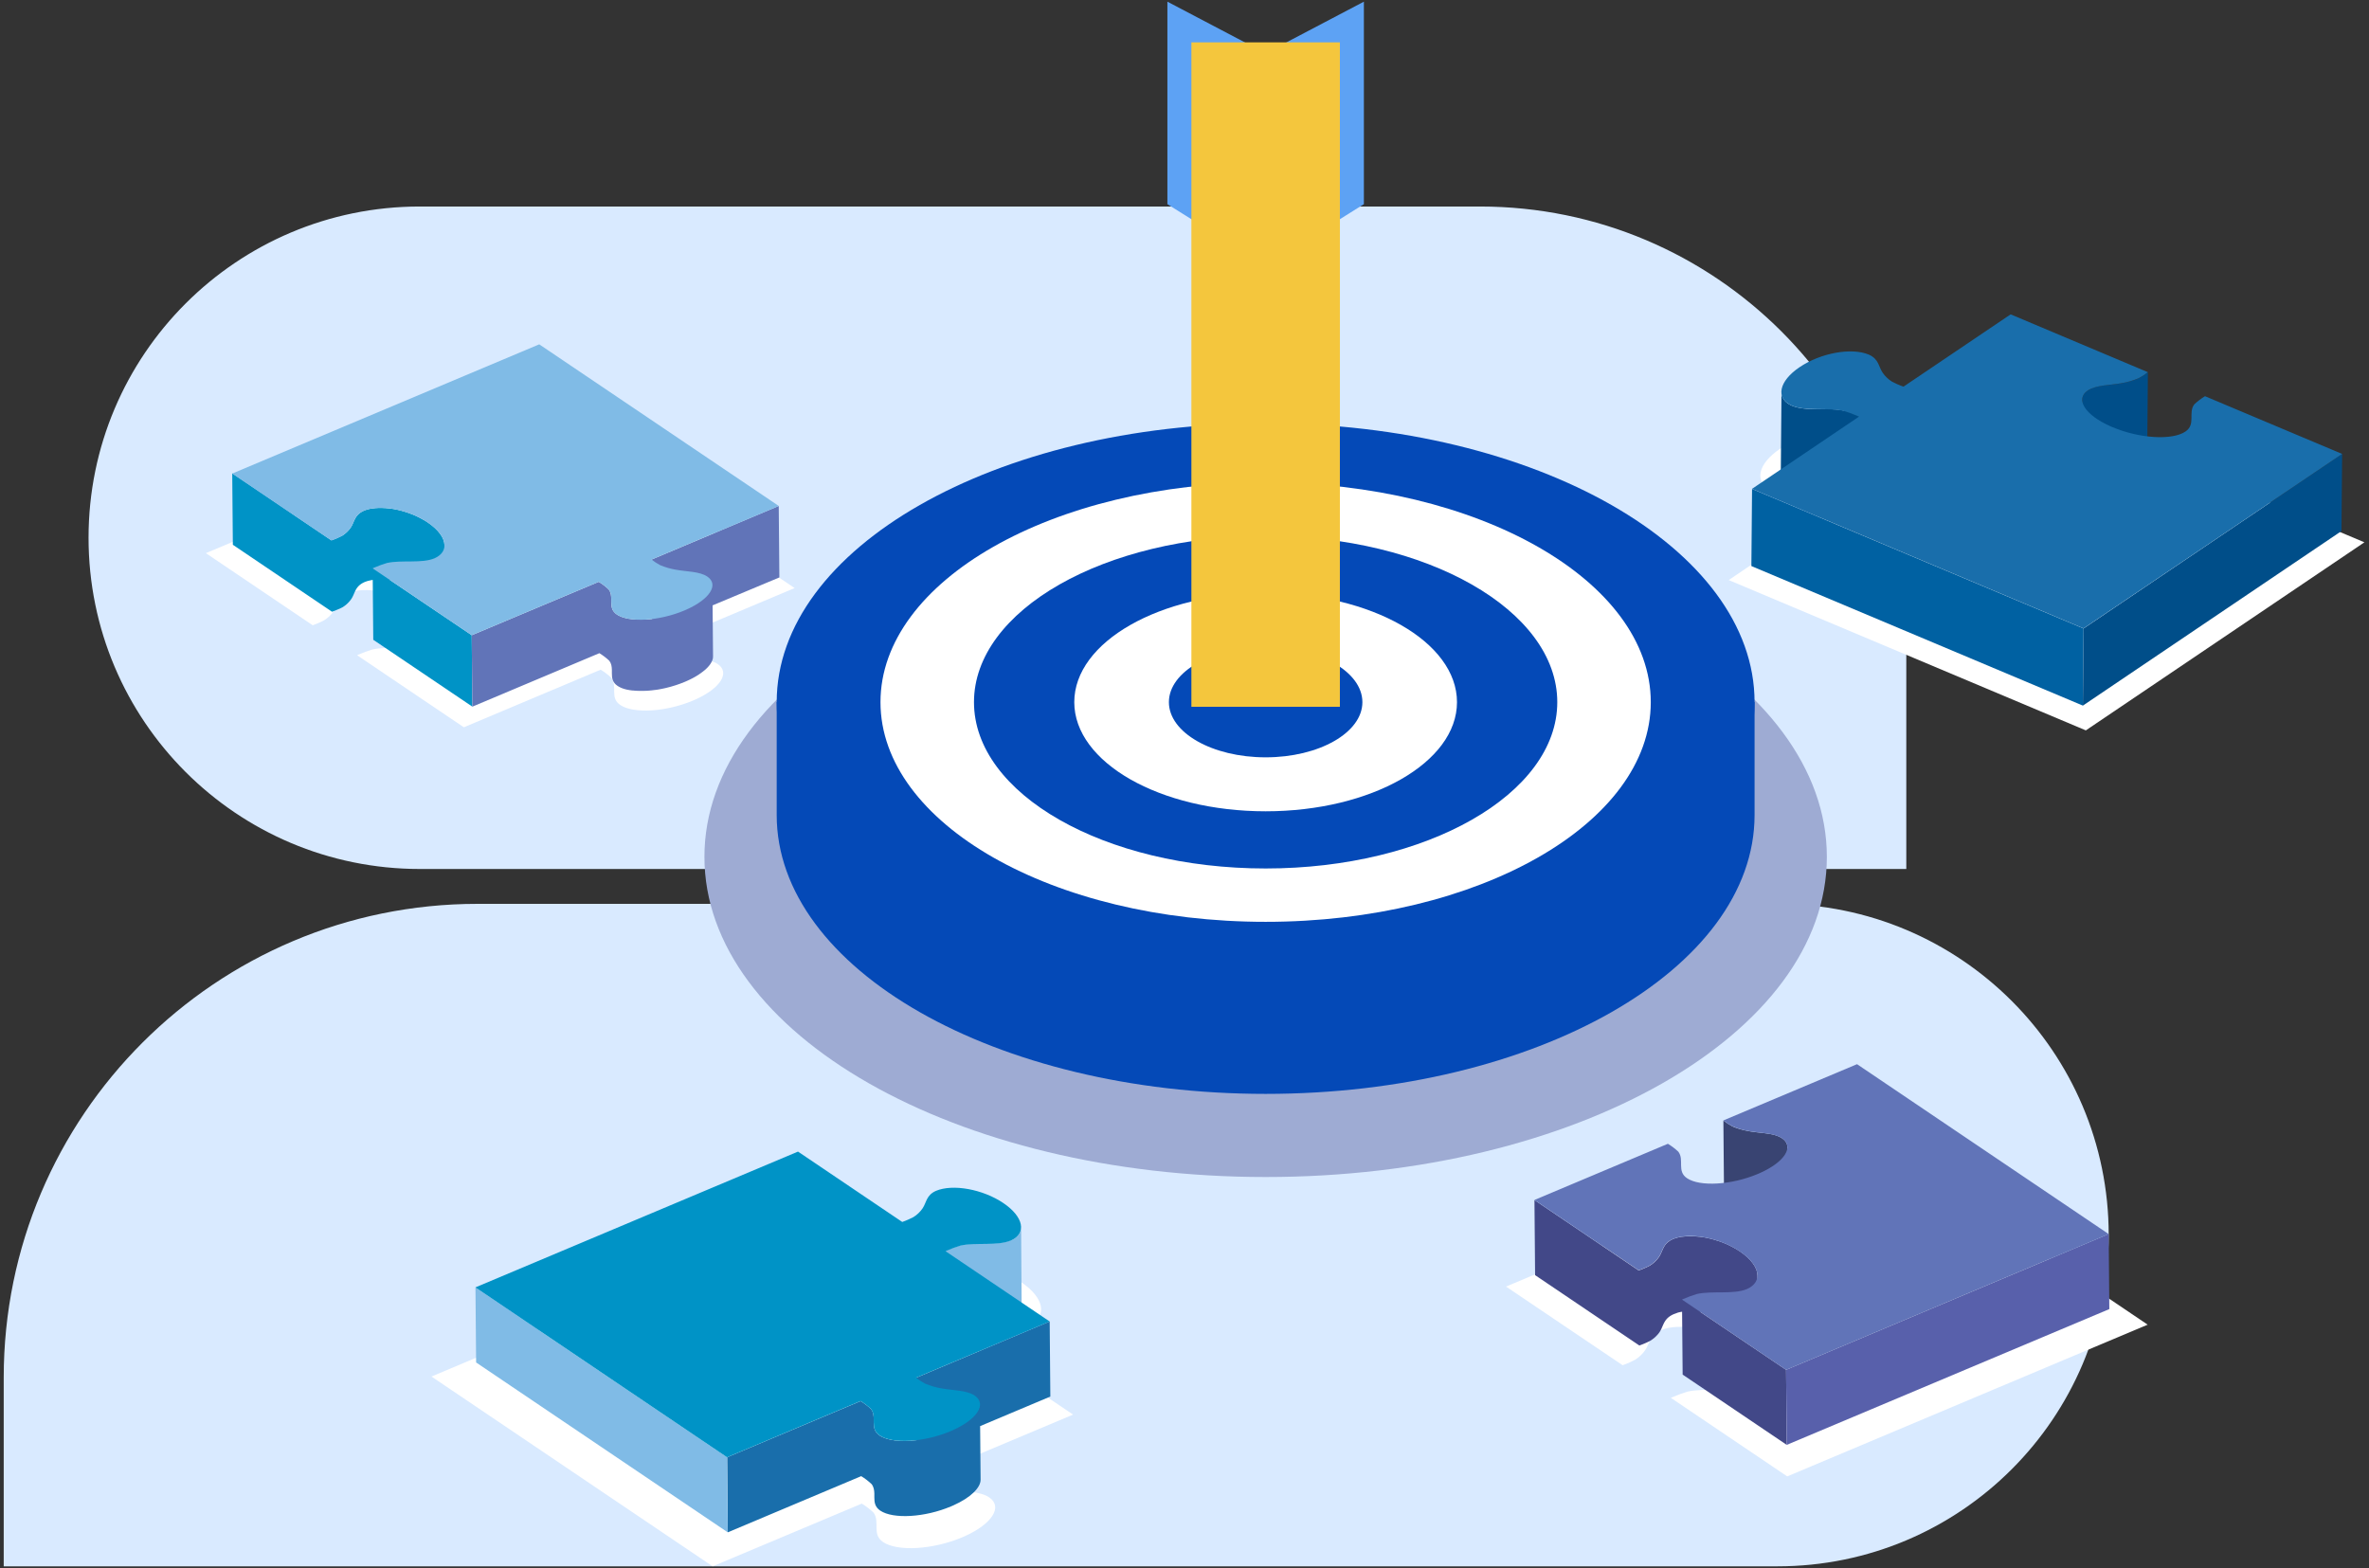<svg width="500" height="331" viewBox="0 0 500 331" fill="none" xmlns="http://www.w3.org/2000/svg">
<rect x="0" y="0" width="500" height="331" fill="#333333" stroke="none"/>
<path d="M445.061 260.724C445.061 222.107 413.755 190.801 375.137 190.801H100.784C45.556 190.801 0.784 235.572 0.784 290.801V330.648H375.137C413.755 330.648 445.061 299.342 445.061 260.724Z" fill="#D9EAFF"/>
<path d="M18.689 113.518C18.689 152.136 49.995 183.441 88.613 183.441H402.342V133.594C402.342 83.889 362.047 43.594 312.342 43.594H88.613C49.995 43.594 18.689 74.9 18.689 113.518Z" fill="#D9EAFF"/>
<path style="mix-blend-mode:multiply" opacity="0.41" d="M409.831 127.311C413.967 127.311 417.32 126.965 417.32 126.538C417.32 126.112 413.967 125.766 409.831 125.766C405.695 125.766 402.342 126.112 402.342 126.538C402.342 126.965 405.695 127.311 409.831 127.311Z" fill="url(#paint0_linear_1364_80827)"/>
<path d="M410.659 96.359H409.518C401.536 96.359 395.064 102.831 395.064 110.813V111.954C395.064 119.937 401.536 126.408 409.518 126.408H410.659C418.642 126.408 425.113 119.937 425.113 111.954V110.813C425.113 102.831 418.642 96.359 410.659 96.359Z" fill="url(#paint1_linear_1364_80827)"/>
<path d="M410.659 96.359H409.518C401.536 96.359 395.064 102.831 395.064 110.813V111.954C395.064 119.937 401.536 126.408 409.518 126.408H410.659C418.642 126.408 425.113 119.937 425.113 111.954V110.813C425.113 102.831 418.642 96.359 410.659 96.359Z" fill="url(#paint2_radial_1364_80827)"/>
<path style="mix-blend-mode:color-dodge" opacity="0.27" d="M405.553 85.035C406.696 85.035 407.623 84.108 407.623 82.965C407.623 81.821 406.696 80.894 405.553 80.894C404.409 80.894 403.482 81.821 403.482 82.965C403.482 84.108 404.409 85.035 405.553 85.035Z" fill="url(#paint3_linear_1364_80827)"/>
<path d="M499.031 114.48L467.849 101.352C466.975 101.88 466.157 102.497 465.41 103.193C463.952 105.119 465.831 107.733 463.387 109.384C460.377 111.416 452.969 110.971 446.844 108.393C446.671 108.321 446.503 108.246 446.334 108.171C440.579 105.603 438.275 102.016 441.198 100.043C443.069 98.779 446.293 98.861 448.918 98.374C450.241 98.153 451.533 97.777 452.767 97.253C453.51 96.862 454.214 96.403 454.87 95.881L423.654 82.738L399.303 99.178C398.797 99.01 398.256 98.786 397.794 98.579C397.243 98.338 396.81 98.115 396.697 98.045C395.837 97.52 395.099 96.818 394.532 95.984C393.603 94.605 393.697 92.925 391.419 91.909C387.444 90.224 380.443 91.536 375.663 94.761C370.938 97.951 370.154 101.833 373.868 103.49C377.131 104.864 382.048 103.896 385.657 104.693C386.745 105.022 387.814 105.415 388.857 105.868C388.965 105.916 389.071 105.964 389.169 106.012L364.863 122.45L440.235 154.182L499.031 114.48Z" fill="white"/>
<path d="M439.475 84.356C439.475 83.633 439.86 82.964 440.652 82.43C440.78 82.343 440.912 82.262 441.049 82.189C441.092 82.165 441.138 82.146 441.184 82.124C441.283 82.076 441.384 82.03 441.487 81.987L441.564 81.953L441.636 81.929C441.802 81.864 441.973 81.807 442.151 81.754C442.331 81.701 442.516 81.655 442.704 81.612L442.771 81.595L442.856 81.578C443.075 81.53 443.299 81.486 443.527 81.448H443.549H443.623C443.849 81.412 444.08 81.378 444.314 81.347L444.407 81.335L445.168 81.243H445.211L445.382 81.224L445.897 81.166L446.606 81.08L446.748 81.06C446.989 81.029 447.229 80.995 447.446 80.959L447.809 80.897C448.05 80.851 448.29 80.8 448.548 80.748L448.685 80.716C448.861 80.678 449.039 80.634 449.212 80.591H449.229C449.407 80.546 449.582 80.498 449.756 80.447L449.919 80.398L450.278 80.285L450.453 80.228C450.571 80.187 450.694 80.143 450.8 80.1L450.944 80.045C451.096 79.984 451.242 79.924 451.384 79.859C452.074 79.498 452.727 79.071 453.335 78.586L453.193 94.867C452.584 95.352 451.93 95.777 451.24 96.138C451.1 96.206 450.951 96.266 450.797 96.328L450.766 96.34L450.667 96.376C450.549 96.422 450.427 96.466 450.306 96.509L450.136 96.567L449.777 96.677L449.669 96.713L449.611 96.728C449.438 96.778 449.265 96.827 449.089 96.872H449.065L448.545 96.998L448.485 97.012L448.401 97.029C448.161 97.082 447.92 97.132 447.665 97.178L447.362 97.231H447.299C447.059 97.267 446.842 97.301 446.611 97.332L446.455 97.351L445.767 97.433H445.745L445.264 97.489L445.023 97.515C444.783 97.544 444.523 97.573 444.273 97.606H444.184C443.943 97.638 443.717 97.671 443.488 97.708L443.395 97.722C443.154 97.761 442.94 97.804 442.719 97.852L442.574 97.883C442.384 97.927 442.196 97.972 442.016 98.025C441.836 98.078 441.662 98.138 441.494 98.201L441.347 98.261C441.244 98.305 441.143 98.348 441.042 98.398L440.909 98.461C440.772 98.533 440.64 98.614 440.512 98.702C439.721 99.236 439.341 99.905 439.336 100.627L439.475 84.356Z" fill="#004E89"/>
<path d="M375.916 99.702C375.908 99.671 375.901 99.64 375.897 99.608C375.897 99.579 375.883 99.553 375.878 99.524C375.877 99.515 375.877 99.505 375.878 99.495C375.878 99.452 375.878 99.409 375.861 99.365C375.844 99.322 375.861 99.303 375.861 99.269C375.861 99.235 375.861 99.18 375.861 99.134C375.861 99.088 375.861 99.081 375.861 99.055V99.023L376.003 82.742C376.003 82.778 376.003 82.817 376.003 82.853V82.988C376.003 83.021 376.003 83.053 376.003 83.086C376.003 83.12 376.003 83.173 376.02 83.214L376.041 83.327C376.041 83.358 376.041 83.39 376.061 83.421C376.08 83.452 376.082 83.498 376.092 83.537C376.102 83.575 376.109 83.597 376.118 83.626L376.135 83.671C376.175 83.784 376.221 83.894 376.275 84.001C376.327 84.105 376.387 84.205 376.455 84.299L376.487 84.348C376.555 84.443 376.629 84.535 376.708 84.622L376.775 84.694L376.852 84.774L376.946 84.86L377.03 84.935L377.114 85.005C377.165 85.046 377.218 85.084 377.271 85.123L377.355 85.183C377.415 85.224 377.478 85.265 377.543 85.303L377.615 85.349C377.673 85.383 377.733 85.416 377.795 85.448L377.875 85.493L378.154 85.626C378.339 85.705 378.531 85.775 378.729 85.838C378.794 85.859 378.863 85.874 378.928 85.893C379.063 85.934 379.198 85.972 379.335 86.006L379.446 86.03C379.606 86.064 379.766 86.095 379.927 86.124L380.119 86.158C380.271 86.18 380.42 86.204 380.574 86.22L380.726 86.24C380.923 86.264 381.123 86.283 381.327 86.3L381.712 86.324L382.037 86.343L382.434 86.36H382.754L383.521 86.374H383.54H384.447H385.025H385.309H385.79H385.915H386.127L386.5 86.389L386.844 86.408L387.2 86.432H387.322L387.717 86.471H387.796C387.967 86.49 388.138 86.509 388.304 86.533H388.364C388.605 86.569 388.845 86.613 389.086 86.666H389.107H389.132H389.165L389.218 86.683H389.259L389.326 86.702L389.379 86.719L389.466 86.745L389.519 86.764L389.622 86.798L389.682 86.817L389.796 86.856L389.863 86.877L389.986 86.921L390.058 86.945L390.185 86.991L390.267 87.019L390.387 87.063L390.486 87.099L390.606 87.142L390.712 87.181L390.832 87.227L390.938 87.265L391.061 87.313L391.169 87.354L391.292 87.402L391.4 87.446L391.521 87.494L391.626 87.537L391.754 87.592L391.845 87.631L392.057 87.722L392.348 87.857L392.206 104.139C392.115 104.093 392.016 104.047 391.915 104.004L391.703 103.91L391.631 103.881L391.482 103.818L391.395 103.782L391.256 103.725L391.16 103.688L391.027 103.635L390.926 103.597L390.796 103.546L390.691 103.505L390.568 103.46L390.464 103.424L390.342 103.378L390.245 103.342L390.128 103.301L390.022 103.262L389.923 103.229L389.82 103.193L389.726 103.161L389.634 103.13L389.545 103.099L389.466 103.072L389.382 103.046L389.31 103.022L389.24 103L389.177 102.981L389.119 102.964L389.071 102.949L389.023 102.935H388.99H388.944C388.703 102.884 388.463 102.841 388.208 102.803C388.022 102.776 387.837 102.75 387.647 102.73H387.551C387.391 102.714 387.222 102.7 387.046 102.687L386.694 102.663L386.346 102.644L385.98 102.629H385.633H385.152H384.854H384.284H383.536H383.374L382.619 102.612H382.58L382.27 102.6C382.145 102.6 382.03 102.6 381.897 102.586C381.765 102.572 381.673 102.572 381.56 102.564L381.19 102.54H381.149C380.957 102.526 380.769 102.507 380.581 102.485L380.439 102.468L380.158 102.432L379.98 102.401L379.787 102.369C379.626 102.34 379.467 102.309 379.306 102.273L379.193 102.249H379.162C379.032 102.215 378.907 102.177 378.782 102.141L378.587 102.088C378.39 102.025 378.197 101.953 378.012 101.876L377.733 101.743L377.641 101.693C377.584 101.662 377.528 101.633 377.475 101.599L377.454 101.587L377.394 101.551L377.213 101.433L377.126 101.37L376.972 101.255C376.958 101.24 376.939 101.231 376.924 101.216C376.91 101.216 376.9 101.195 376.888 101.185L376.804 101.11L376.708 101.021L376.633 100.944L376.585 100.896L376.563 100.87C376.484 100.783 376.41 100.691 376.342 100.595C376.341 100.59 376.341 100.584 376.342 100.578L376.323 100.55C376.257 100.454 376.197 100.355 376.145 100.251C376.092 100.146 376.046 100.037 376.008 99.926C376.009 99.916 376.009 99.907 376.008 99.897C376.008 99.897 376.008 99.883 376.008 99.876C376.008 99.868 375.989 99.82 375.981 99.789C375.974 99.758 375.933 99.741 375.916 99.702Z" fill="#004E89"/>
<path d="M369.788 103.215L369.646 119.494L439.61 148.951L439.755 132.67L369.788 103.215Z" fill="#0061A2"/>
<path d="M439.754 132.671L439.609 148.953L494.188 112.106L494.332 95.824L439.754 132.671Z" fill="#004E89"/>
<path d="M494.332 95.824L465.385 83.637C464.575 84.131 463.818 84.707 463.126 85.356C461.771 87.139 463.518 89.571 461.249 91.102C458.454 92.989 451.578 92.577 445.89 90.182L445.409 89.978C440.066 87.594 437.927 84.266 440.641 82.431C442.378 81.259 445.371 81.334 447.808 80.884C449.036 80.677 450.236 80.328 451.383 79.841C452.072 79.48 452.726 79.053 453.334 78.568L424.366 66.359L401.751 81.62C401.27 81.464 400.788 81.254 400.351 81.064C399.841 80.823 399.436 80.633 399.333 80.568C398.536 80.076 397.852 79.42 397.329 78.643C396.468 77.362 396.554 75.802 394.442 74.861C390.754 73.306 384.256 74.512 379.817 77.509C375.429 80.472 374.702 84.075 378.15 85.611C381.179 86.889 385.73 85.989 389.096 86.73C390.107 87.033 391.1 87.396 392.067 87.818L392.358 87.953L369.777 103.197L439.744 132.652L494.332 95.824Z" fill="#196EAB"/>
<path d="M267.127 248.465C201.71 248.465 148.676 218.218 148.676 180.894C148.676 143.57 201.71 113.328 267.127 113.328C332.543 113.328 385.575 143.585 385.575 180.894C385.575 218.204 332.548 248.465 267.127 248.465Z" fill="#9EABD3"/>
<path d="M163.93 148.219V172.049C163.93 204.563 210.122 230.916 267.125 230.916C324.129 230.916 370.318 204.563 370.318 172.049V148.219H163.93Z" fill="#0449B7"/>
<path d="M267.125 207.087C210.134 207.087 163.93 180.735 163.93 148.22C163.93 115.706 210.122 89.356 267.125 89.356C324.129 89.356 370.318 115.715 370.318 148.22C370.318 180.725 324.119 207.087 267.125 207.087Z" fill="#0449B7"/>
<path d="M267.124 194.595C222.229 194.595 185.834 173.836 185.834 148.223C185.834 122.609 222.229 101.855 267.124 101.855C312.02 101.855 348.412 122.616 348.412 148.223C348.412 173.829 312.02 194.595 267.124 194.595Z" fill="white"/>
<path d="M267.124 183.333C301.12 183.333 328.679 167.613 328.679 148.221C328.679 128.829 301.12 113.109 267.124 113.109C233.128 113.109 205.568 128.829 205.568 148.221C205.568 167.613 233.128 183.333 267.124 183.333Z" fill="#0449B7"/>
<path d="M267.125 171.262C244.819 171.262 226.736 160.948 226.736 148.224C226.736 135.5 244.819 125.184 267.125 125.184C289.432 125.184 307.512 135.5 307.512 148.224C307.512 160.948 289.43 171.262 267.125 171.262Z" fill="white"/>
<path d="M267.128 159.87C255.849 159.87 246.707 154.656 246.707 148.222C246.707 141.788 255.849 136.574 267.128 136.574C278.406 136.574 287.546 141.788 287.546 148.222C287.546 154.656 278.404 159.87 267.128 159.87Z" fill="#0449B7"/>
<path d="M267.125 152.161C263.31 152.161 260.221 150.399 260.221 148.223C260.221 146.047 263.31 144.285 267.125 144.285C270.941 144.285 274.03 146.047 274.03 148.223C274.03 150.399 270.939 152.161 267.125 152.161Z" fill="#0449B7"/>
<path d="M267.125 56.089V11.248L287.861 0.352V43.099L267.125 56.089Z" fill="#5DA2F4"/>
<path d="M267.124 56.089V11.248L246.391 0.352V43.099L267.124 56.089Z" fill="#5DA2F4"/>
<path d="M267.125 8.941V149.201" stroke="#F4C63D" stroke-width="31.34" stroke-miterlimit="10"/>
<path d="M317.863 271.593L349.336 258.342C350.218 258.88 351.043 259.507 351.797 260.212C353.27 262.138 351.372 264.786 353.838 266.471C356.879 268.519 364.353 268.071 370.536 265.469C370.71 265.397 370.878 265.323 371.046 265.248C376.857 262.656 379.188 259.035 376.233 257.042C374.345 255.767 371.092 255.839 368.441 255.357C367.104 255.133 365.799 254.753 364.551 254.224C363.802 253.83 363.091 253.366 362.429 252.84L393.945 239.574L453.287 279.635L377.213 311.663L352.659 295.086L352.964 294.946C354.02 294.487 355.102 294.09 356.205 293.757C359.867 292.951 364.818 293.928 367.993 292.597C371.872 290.869 371.08 286.952 366.309 283.732C361.498 280.475 354.417 279.158 350.522 280.802C348.117 281.881 348.201 283.575 347.265 284.964C346.698 285.803 345.96 286.513 345.1 287.046C344.984 287.116 344.541 287.34 343.981 287.59C343.519 287.797 342.975 288.021 342.47 288.192L317.863 271.593Z" fill="white"/>
<path d="M377.245 242.147C377.245 241.44 376.87 240.795 376.1 240.275C375.975 240.19 375.845 240.114 375.71 240.046L375.583 239.984C375.486 239.935 375.385 239.892 375.284 239.849L375.21 239.815C375.188 239.815 375.164 239.815 375.142 239.793C374.979 239.731 374.813 239.673 374.64 239.623C374.464 239.572 374.283 239.529 374.101 239.485L374.038 239.468L373.961 239.454C373.745 239.408 373.523 239.365 373.295 239.326H373.268H373.213C372.972 239.288 372.732 239.254 372.506 239.223L372.429 239.211L371.676 239.122H371.63L371.019 239.054L370.297 238.968L370.167 238.949C369.927 238.92 369.703 238.886 369.477 238.85L369.123 238.79C368.882 238.744 368.642 238.696 368.401 238.643L368.271 238.616L367.754 238.491H367.74C367.566 238.445 367.396 238.4 367.225 238.349L367.061 238.301L366.712 238.19C366.657 238.173 366.599 238.154 366.544 238.133C366.426 238.094 366.303 238.051 366.195 238.007L366.063 237.957C365.917 237.899 365.775 237.839 365.637 237.776C364.967 237.424 364.33 237.009 363.736 236.539L363.876 252.382C364.47 252.853 365.106 253.267 365.776 253.62C365.913 253.682 366.055 253.742 366.202 253.8L366.234 253.815L366.332 253.851C366.448 253.894 366.573 253.937 366.686 253.978L366.849 254.034L367.208 254.147L367.309 254.178L367.359 254.192L367.879 254.334C368.055 254.38 368.233 254.421 368.411 254.462L368.461 254.474L368.534 254.488C368.774 254.541 369.015 254.592 369.255 254.635L369.551 254.686H369.609C369.835 254.722 370.064 254.756 370.297 254.785L370.434 254.804L371.139 254.888L371.606 254.939C371.668 254.948 371.731 254.956 371.793 254.96C372.048 254.992 372.306 255.02 372.559 255.054H372.619C372.859 255.085 373.1 255.122 373.34 255.16H373.417C373.641 255.199 373.862 255.242 374.081 255.288L374.221 255.319C374.406 255.362 374.587 255.406 374.762 255.459C374.938 255.512 375.109 255.569 375.275 255.632L375.414 255.687C375.518 255.73 375.619 255.774 375.715 255.822L375.842 255.885C375.976 255.953 376.105 256.028 376.23 256.111C377.002 256.633 377.37 257.278 377.377 257.986L377.245 242.147Z" fill="#394472"/>
<path d="M354.3 277.041L354.463 277.005L354.685 276.956L354.868 276.925L355.022 276.899L355.139 290.174L377.112 305.011L376.972 289.167L358.772 276.877C359.037 276.911 359.304 276.947 359.573 276.992L359.759 277.024L360.062 277.077L360.278 277.12L360.567 277.18L360.769 277.226L361.25 277.339L361.383 277.373C361.577 277.423 361.772 277.476 361.967 277.534L362.08 277.568C362.347 277.647 362.617 277.731 362.881 277.823L362.922 277.837C363.189 277.929 363.454 278.028 363.716 278.129L363.781 278.155C364.082 278.273 364.383 278.396 364.679 278.533L364.722 278.552C365.02 278.687 365.316 278.829 365.607 278.981L365.636 278.995C365.93 279.147 366.218 279.308 366.502 279.477H366.517C366.803 279.648 367.084 279.823 367.356 280.009C369.781 281.645 371.056 283.484 371.071 285.051C371.026 279.77 370.98 274.489 370.934 269.208C370.917 267.641 369.642 265.802 367.217 264.165C366.945 263.98 366.663 263.804 366.377 263.633H366.363C366.079 263.465 365.79 263.306 365.497 263.152L365.465 263.138C365.177 262.986 364.881 262.844 364.582 262.709L364.539 262.69C364.243 262.555 363.945 262.43 363.642 262.309H363.625L363.579 262.293C363.314 262.189 363.045 262.09 362.778 261.999H362.747C362.477 261.908 362.205 261.823 361.936 261.741L361.873 261.722L361.832 261.71C361.635 261.652 361.438 261.599 361.241 261.546L361.12 261.518C360.96 261.476 360.8 261.437 360.639 261.402L360.55 261.378L360.449 261.359L360.146 261.296L359.939 261.253L359.634 261.2L359.487 261.173H359.451C359.176 261.13 358.907 261.091 358.638 261.06H358.575H358.527C358.286 261.034 358.06 261.014 357.829 260.998H357.771H357.694C357.266 260.971 356.845 260.961 356.439 260.974C356.412 260.974 356.388 260.974 356.364 260.974H356.299C356.102 260.974 355.905 260.99 355.712 261.005H355.674C355.471 261.022 355.274 261.046 355.082 261.072H355.019H354.973L354.733 261.113L354.567 261.142L354.326 261.193C354.283 261.193 354.24 261.209 354.196 261.222H354.18C354.009 261.262 353.843 261.31 353.679 261.361L353.568 261.397C353.407 261.453 353.246 261.508 353.087 261.573C352.929 261.638 352.847 261.684 352.743 261.741L352.649 261.794L352.534 261.859L352.443 261.917L352.327 261.994C352.267 262.035 352.212 262.076 352.156 262.119C352.101 262.163 352.089 262.167 352.06 262.192L352.026 262.218C351.961 262.273 351.899 262.326 351.841 262.384L351.819 262.403C351.774 262.449 351.726 262.497 351.685 262.543L351.646 262.586L351.586 262.656C351.545 262.707 351.504 262.755 351.468 262.805L351.415 262.875C351.405 262.887 351.396 262.9 351.389 262.914C351.37 262.938 351.355 262.967 351.336 262.993L351.242 263.138L351.177 263.253L351.098 263.397C351.098 263.414 351.078 263.431 351.071 263.448C351.061 263.466 351.053 263.485 351.045 263.503C351.001 263.588 350.961 263.674 350.922 263.758C350.922 263.778 350.905 263.795 350.898 263.814C350.847 263.927 350.797 264.043 350.749 264.156C350.701 264.269 350.674 264.329 350.636 264.416L350.592 264.517C350.544 264.62 350.496 264.724 350.443 264.827C350.417 264.883 350.386 264.936 350.357 264.989L350.316 265.066C350.27 265.143 350.224 265.22 350.171 265.306L350.07 265.451C350.019 265.52 349.966 265.59 349.912 265.66L349.842 265.749C349.767 265.841 349.693 265.93 349.601 266.019L349.582 266.04C349.498 266.132 349.406 266.226 349.313 266.315L349.228 266.394C349.159 266.457 349.089 266.522 349.014 266.584L348.904 266.676C348.831 266.736 348.754 266.794 348.677 266.852L348.569 266.931C348.454 267.013 348.329 267.092 348.213 267.172L348.172 267.196H348.155L348.105 267.222L348.078 267.237L348.018 267.268L347.977 267.287L347.912 267.321L347.855 267.347C347.834 267.359 347.812 267.37 347.79 267.379L347.715 267.417L347.643 267.451L347.561 267.489L347.448 267.542L347.393 267.566L347.212 267.648C346.796 267.834 346.31 268.036 345.86 268.188L323.861 253.336L323.998 269.179L346 284.031C346.45 283.879 346.936 283.677 347.352 283.492L347.691 283.338L347.833 283.27L347.932 283.222L347.973 283.203L348.047 283.167L348.095 283.143L348.151 283.114L348.196 283.09L348.235 283.07L348.276 283.049L348.302 283.034L348.326 283.02C348.451 282.943 348.567 282.861 348.685 282.779L348.79 282.702C348.867 282.644 348.947 282.584 349.031 282.522L349.086 282.478L349.139 282.432C349.211 282.37 349.284 282.307 349.351 282.245L349.438 282.163C349.531 282.071 349.62 281.98 349.707 281.888C349.713 281.881 349.719 281.873 349.726 281.867C349.806 281.778 349.88 281.689 349.967 281.602C349.991 281.571 350.013 281.539 350.039 281.511L350.193 281.304C350.205 281.284 350.222 281.265 350.234 281.248L350.297 281.157C350.348 281.08 350.396 280.999 350.441 280.916C350.458 280.887 350.472 280.858 350.487 280.829C350.501 280.801 350.54 280.735 350.564 280.687C350.614 280.584 350.665 280.478 350.713 280.374L350.754 280.276C350.792 280.189 350.831 280.102 350.867 280.016C350.903 279.929 350.965 279.775 351.018 279.669L351.04 279.621C351.081 279.532 351.122 279.445 351.165 279.359L351.216 279.258C351.242 279.207 351.271 279.156 351.3 279.108C351.329 279.06 351.341 279.034 351.362 278.998L351.459 278.848C351.483 278.81 351.507 278.771 351.533 278.733C351.56 278.694 351.569 278.687 351.588 278.663C351.608 278.639 351.665 278.564 351.704 278.516L351.766 278.444C351.822 278.384 351.877 278.324 351.937 278.263L351.961 278.242C352.029 278.177 352.103 278.112 352.18 278.049L352.274 277.977C352.329 277.934 352.387 277.893 352.447 277.852C352.485 277.825 352.523 277.8 352.563 277.777C352.628 277.734 352.698 277.693 352.77 277.652L352.864 277.599C352.972 277.541 353.085 277.486 353.208 277.431C353.33 277.375 353.518 277.31 353.689 277.255L353.799 277.219C353.963 277.13 354.129 277.084 354.3 277.041Z" fill="#424888"/>
<path d="M445.056 260.5L445.195 276.343L377.11 305.007L376.971 289.163L445.056 260.5Z" fill="#5860AB"/>
<path d="M323.861 253.308L352.026 241.448C352.816 241.929 353.553 242.489 354.228 243.121C355.546 244.857 353.848 247.213 356.056 248.713C358.775 250.547 365.465 250.157 370.999 247.817C371.153 247.752 371.307 247.687 371.456 247.62C376.657 245.3 378.743 242.06 376.099 240.276C374.415 239.135 371.497 239.207 369.122 238.769C367.927 238.568 366.759 238.227 365.643 237.753C364.973 237.401 364.337 236.986 363.743 236.516L391.944 224.645L445.057 260.51L376.972 289.175L355 274.341L355.272 274.215C356.217 273.804 357.186 273.449 358.173 273.152C361.45 272.429 365.872 273.306 368.713 272.114C372.182 270.569 371.475 267.059 367.205 264.171C362.889 261.256 356.564 260.079 353.078 261.55C350.912 262.512 350.999 264.031 350.162 265.273C349.652 266.026 348.987 266.661 348.213 267.136C348.11 267.199 347.713 267.401 347.212 267.618C346.796 267.803 346.31 268.005 345.86 268.157L323.861 253.308Z" fill="#6174B8"/>
<path d="M208.769 316.087C206.883 314.811 203.626 314.884 200.979 314.402C199.643 314.176 198.337 313.795 197.089 313.266C196.34 312.873 195.629 312.409 194.967 311.882L226.484 298.617L201.925 282.039C202.024 281.991 202.129 281.94 202.24 281.892C203.292 281.434 204.37 281.039 205.469 280.708C209.13 279.904 214.082 280.879 217.375 279.492C221.123 277.822 220.332 273.903 215.561 270.685C210.737 267.426 203.669 266.112 199.659 267.797C197.361 268.824 197.452 270.519 196.517 271.908C195.947 272.749 195.205 273.459 194.339 273.99C194.224 274.062 193.781 274.284 193.221 274.534C192.756 274.741 192.215 274.965 191.71 275.136L167.127 258.539L91.064 290.582L150.411 330.647L181.887 317.408C182.768 317.947 183.592 318.573 184.346 319.279C185.815 321.216 183.917 323.852 186.386 325.525C189.424 327.576 196.899 327.128 203.084 324.524C203.258 324.452 203.429 324.377 203.597 324.302C209.395 321.698 211.721 318.08 208.769 316.087Z" fill="white"/>
<path d="M215.514 259.035C215.514 259.074 215.514 259.112 215.514 259.151C215.514 259.189 215.514 259.232 215.514 259.273C215.514 259.314 215.514 259.341 215.514 259.374C215.514 259.408 215.514 259.454 215.497 259.492C215.493 259.531 215.485 259.57 215.476 259.608C215.476 259.637 215.476 259.666 215.459 259.695C215.442 259.724 215.437 259.774 215.425 259.813C215.413 259.851 215.411 259.868 215.401 259.894C215.397 259.911 215.391 259.927 215.384 259.943C215.347 260.05 215.302 260.156 215.252 260.258C215.201 260.359 215.143 260.456 215.079 260.549C215.067 260.564 215.057 260.579 215.047 260.595C214.981 260.688 214.909 260.778 214.831 260.862L214.766 260.934C214.739 260.958 214.715 260.985 214.691 261.009L214.6 261.093L214.516 261.168L214.436 261.233L214.282 261.351L214.201 261.408C214.143 261.447 214.085 261.485 214.025 261.522L213.946 261.572C213.895 261.603 213.84 261.632 213.784 261.661L213.695 261.709C213.606 261.755 213.517 261.798 213.424 261.839C213.061 261.991 212.687 262.111 212.305 262.2C211.987 262.278 211.666 262.339 211.342 262.383C211.027 262.429 210.705 262.465 210.38 262.492C209.923 262.528 209.456 262.549 208.985 262.564C207.95 262.593 206.892 262.583 205.857 262.612C205.393 262.624 204.936 262.646 204.488 262.682L204.628 278.525C205.075 278.489 205.532 278.467 205.997 278.455C207.026 278.426 208.087 278.436 209.124 278.407C209.605 278.393 210.063 278.371 210.52 278.335C210.847 278.308 211.169 278.272 211.482 278.227C211.806 278.182 212.127 278.121 212.444 278.044C212.827 277.954 213.201 277.833 213.563 277.683C213.657 277.642 213.748 277.598 213.835 277.553L213.909 277.512L214.088 277.413H214.107L214.157 277.379L214.34 277.261L214.422 277.204L214.573 277.088C214.588 277.074 214.607 277.064 214.622 277.052L214.655 277.021L214.739 276.946L214.829 276.862L214.906 276.787L214.951 276.739L214.97 276.715C215.048 276.63 215.12 276.541 215.187 276.448V276.431L215.206 276.402C215.27 276.309 215.328 276.211 215.379 276.111C215.432 276.008 215.477 275.901 215.514 275.791C215.515 275.783 215.515 275.775 215.514 275.767V275.747L215.543 275.653C215.543 275.617 215.562 275.584 215.57 275.547L215.591 275.454C215.591 275.427 215.591 275.401 215.608 275.374C215.625 275.348 215.608 275.355 215.608 275.345C215.608 275.336 215.608 275.261 215.625 275.218C215.642 275.174 215.625 275.158 215.625 275.126C215.625 275.095 215.625 275.032 215.625 274.987C215.626 274.963 215.626 274.94 215.625 274.917V274.886L215.514 259.035Z" fill="#80BBE6"/>
<path d="M202.747 262.933H202.733C201.755 263.23 200.795 263.583 199.858 263.99C199.759 264.033 199.665 264.079 199.576 264.122L199.716 279.965L199.997 279.833C200.934 279.428 201.893 279.075 202.87 278.776H202.887C203.127 278.721 203.392 278.675 203.654 278.637C203.964 278.593 204.284 278.557 204.616 278.531L204.477 262.688C204.152 262.714 203.832 262.75 203.515 262.793C203.252 262.832 202.997 262.878 202.747 262.933Z" fill="#80BBE6"/>
<path d="M221.684 294.807L221.546 278.961L193.345 290.835L193.461 304.018C190.186 304.411 187.244 304.103 185.656 303.032C184.6 302.309 184.439 301.404 184.412 300.456V299.671C184.412 298.891 184.35 298.116 183.837 297.44C183.163 296.81 182.426 296.249 181.639 295.767L153.469 307.627L153.608 323.47L181.766 311.61C182.555 312.095 183.292 312.659 183.965 313.295C184.427 313.902 184.518 314.585 184.538 315.283V316.068C184.538 317.103 184.639 318.114 185.786 318.887C188.507 320.723 195.195 320.331 200.729 317.991C200.885 317.926 201.039 317.859 201.191 317.792C204.872 316.15 206.991 314.046 206.965 312.325C206.934 308.565 206.901 304.806 206.866 301.048L221.684 294.807Z" fill="#196EAB"/>
<path d="M213.403 261.848L213.543 277.691C210.596 278.933 206.164 278.059 202.887 278.779C201.905 279.076 200.941 279.429 200.001 279.838L199.719 279.97L199.572 264.127C199.661 264.084 199.755 264.038 199.854 263.995C200.795 263.586 201.759 263.232 202.741 262.936C206.025 262.216 210.456 263.09 213.403 261.848Z" fill="#80BBE6"/>
<path d="M153.463 307.627L100.35 271.77L100.489 287.613L153.6 323.471L153.463 307.627Z" fill="#80BBE6"/>
<path d="M205.7 294.594C204.016 293.453 201.098 293.526 198.723 293.087C197.526 292.887 196.357 292.547 195.24 292.074C194.569 291.72 193.933 291.305 193.339 290.834L221.54 278.96L199.57 264.128C199.659 264.085 199.753 264.039 199.852 263.996C200.793 263.587 201.756 263.233 202.739 262.937C206.015 262.214 210.437 263.091 213.394 261.849C216.748 260.351 216.04 256.847 211.77 253.966C207.454 251.048 201.129 249.874 197.54 251.388C195.483 252.307 195.564 253.824 194.727 255.068C194.217 255.82 193.553 256.456 192.778 256.931C192.675 256.994 192.278 257.193 191.778 257.412C191.364 257.598 190.878 257.798 190.426 257.952L168.427 243.098L100.342 271.763L153.455 307.628L181.632 295.757C182.42 296.239 183.156 296.8 183.831 297.43C185.147 299.163 183.449 301.522 185.657 303.021C188.376 304.858 195.066 304.466 200.602 302.126C200.759 302.061 200.91 301.994 201.062 301.926C206.261 299.608 208.342 296.378 205.7 294.594Z" fill="#0093C6"/>
<path d="M43.451 116.769L113.256 87.379L167.714 124.14L138.799 136.312C139.408 136.795 140.062 137.221 140.75 137.583C141.894 138.067 143.091 138.416 144.315 138.623C146.748 139.07 149.733 138.998 151.465 140.166C154.174 141.995 152.04 145.317 146.709 147.695C146.555 147.765 146.399 147.832 146.228 147.9C140.553 150.287 133.691 150.699 130.905 148.817C128.641 147.288 130.381 144.862 129.029 143.085C128.338 142.437 127.582 141.862 126.772 141.369L97.902 153.527L75.372 138.317L75.66 138.185C76.627 137.766 77.616 137.402 78.624 137.097C81.993 136.36 86.53 137.256 89.434 136.035C92.99 134.449 92.265 130.855 87.887 127.899C83.462 124.91 76.976 123.706 73.401 125.211C71.183 126.198 71.272 127.755 70.411 129.031C69.888 129.802 69.208 130.452 68.414 130.939C68.308 131.004 67.906 131.209 67.396 131.435C66.968 131.625 66.465 131.832 65.999 131.991L43.451 116.769Z" fill="white"/>
<path d="M77.982 122.551L78.129 122.519L78.35 122.471L78.514 122.442L78.67 122.416L78.781 135.053L99.695 149.168L99.562 134.09L82.24 122.394C82.481 122.423 82.751 122.459 83.008 122.503L83.176 122.531L83.472 122.584L83.67 122.623L83.958 122.683L84.139 122.724L84.593 122.835L84.714 122.864C84.901 122.914 85.089 122.965 85.274 123.02L85.375 123.049C85.633 123.126 85.89 123.208 86.145 123.29H86.174C86.431 123.379 86.686 123.473 86.942 123.571L86.997 123.593C87.285 123.706 87.572 123.834 87.853 123.954L87.892 123.973C88.178 124.101 88.46 124.238 88.736 124.38L88.763 124.394C89.042 124.539 89.319 124.691 89.585 124.849H89.602C89.874 125.011 90.141 125.179 90.401 125.355C92.708 126.912 93.923 128.662 93.938 130.152C93.893 125.126 93.848 120.1 93.803 115.074C93.803 113.584 92.578 111.834 90.269 110.275C90.009 110.101 89.742 109.933 89.47 109.772H89.453C89.187 109.611 88.913 109.459 88.63 109.317L88.602 109.302C88.327 109.158 88.046 109.023 87.762 108.893L87.719 108.876C87.436 108.749 87.152 108.629 86.867 108.515H86.85L86.802 108.498C86.561 108.4 86.302 108.308 86.046 108.221L86.01 108.207C85.758 108.12 85.503 108.041 85.248 107.966L85.183 107.947L85.139 107.935C84.954 107.88 84.769 107.829 84.581 107.781L84.459 107.75C84.309 107.711 84.16 107.675 84.011 107.641L83.92 107.62L83.821 107.6L83.544 107.543L83.335 107.499L83.056 107.449L82.909 107.422H82.871C82.616 107.381 82.361 107.344 82.106 107.314H82.041H81.99C81.769 107.288 81.548 107.268 81.331 107.254H81.276H81.201C80.997 107.242 80.792 107.232 80.59 107.227H80.573C80.383 107.227 80.196 107.227 80.01 107.227H79.871C79.683 107.227 79.5 107.244 79.32 107.259H79.303H79.262C79.075 107.275 78.889 107.297 78.709 107.321H78.649H78.605L78.391 107.357L78.218 107.389L78.011 107.432L77.869 107.463H77.852C77.689 107.502 77.532 107.547 77.371 107.596L77.265 107.629C77.111 107.682 76.96 107.735 76.815 107.798C76.671 107.86 76.592 107.904 76.488 107.957L76.399 108.007L76.288 108.07C76.257 108.087 76.231 108.106 76.202 108.125L76.091 108.197C76.036 108.236 75.981 108.274 75.93 108.315L75.836 108.385L75.805 108.409C75.742 108.462 75.685 108.515 75.629 108.568L75.608 108.59L75.48 108.72L75.444 108.761L75.389 108.828C75.348 108.876 75.309 108.922 75.273 108.97L75.225 109.037C75.216 109.048 75.207 109.059 75.199 109.071L75.151 109.146C75.119 109.191 75.09 109.24 75.059 109.288C75.028 109.336 75.021 109.358 74.999 109.391C74.977 109.425 74.946 109.488 74.922 109.536C74.913 109.55 74.905 109.564 74.898 109.579C74.889 109.595 74.881 109.612 74.874 109.63C74.833 109.714 74.792 109.798 74.754 109.87C74.746 109.884 74.74 109.899 74.734 109.914C74.681 110.029 74.633 110.154 74.583 110.26L74.487 110.484C74.47 110.518 74.455 110.554 74.441 110.588C74.395 110.686 74.349 110.785 74.301 110.884L74.222 111.028C74.205 111.055 74.193 111.083 74.179 111.11C74.135 111.184 74.09 111.257 74.039 111.331C73.989 111.406 73.972 111.425 73.94 111.473L73.791 111.668L73.724 111.755C73.654 111.842 73.579 111.928 73.503 112.013L73.488 112.029C73.406 112.116 73.32 112.205 73.231 112.292L73.151 112.364C73.086 112.427 73.019 112.487 72.949 112.547L72.846 112.631C72.774 112.689 72.701 112.747 72.627 112.802L72.526 112.877C72.418 112.954 72.305 113.031 72.187 113.103H72.165L72.129 113.125H72.107L72.057 113.153L72.021 113.17L71.96 113.202L71.919 113.223L71.847 113.257L71.79 113.286L71.715 113.322L71.626 113.365L71.573 113.389L71.467 113.438L71.412 113.464L71.241 113.541C70.844 113.719 70.377 113.912 69.944 114.056L49.014 99.922L49.146 115L70.077 129.136C70.51 128.99 70.976 128.797 71.373 128.619L71.544 128.542H71.573L71.705 128.482L71.754 128.458L71.85 128.412L71.91 128.383L71.982 128.347L72.028 128.325L72.095 128.291L72.131 128.272L72.191 128.243L72.218 128.229L72.264 128.202H72.283L72.312 128.186C72.43 128.111 72.54 128.036 72.648 127.957L72.754 127.88C72.829 127.827 72.899 127.772 72.969 127.714L73.024 127.67L73.074 127.627L73.274 127.449L73.358 127.37C73.447 127.285 73.531 127.199 73.613 127.11L73.628 127.093C73.705 127.009 73.777 126.924 73.847 126.838C73.871 126.811 73.892 126.782 73.914 126.753C73.967 126.686 74.015 126.621 74.063 126.554C74.063 126.537 74.09 126.522 74.099 126.505C74.109 126.489 74.142 126.445 74.162 126.414C74.21 126.342 74.256 126.267 74.301 126.193L74.357 126.089C74.378 126.051 74.4 126.012 74.419 125.973C74.471 125.872 74.519 125.771 74.564 125.67L74.6 125.588C74.638 125.497 74.679 125.408 74.718 125.319C74.756 125.23 74.806 125.109 74.852 125.006C74.86 124.987 74.869 124.968 74.879 124.95C74.915 124.869 74.953 124.789 74.992 124.71L75.042 124.614C75.066 124.565 75.093 124.52 75.119 124.471C75.146 124.423 75.16 124.402 75.182 124.366L75.271 124.224L75.345 124.115L75.396 124.048C75.43 124 75.468 123.954 75.507 123.908L75.567 123.838C75.617 123.781 75.67 123.725 75.728 123.67L75.75 123.646C75.815 123.583 75.884 123.523 75.959 123.463L76.048 123.393L76.212 123.275L76.322 123.203L76.519 123.085L76.609 123.037C76.712 122.982 76.82 122.926 76.936 122.876C77.051 122.825 77.232 122.76 77.386 122.71L77.491 122.673C77.662 122.635 77.833 122.592 77.982 122.551Z" fill="#0093C6"/>
<path d="M164.493 121.893L164.361 106.812L137.522 118.118L137.632 130.669H137.606L137.433 130.688L136.793 130.753H136.73L136.268 130.784H136.097L135.753 130.799H135.626C135.356 130.799 135.089 130.799 134.829 130.799H134.726C134.51 130.799 134.295 130.787 134.086 130.772H134.036C133.841 130.758 133.648 130.741 133.461 130.719L133.321 130.705C133.16 130.686 133.001 130.664 132.84 130.638H132.785C132.619 130.609 132.457 130.577 132.303 130.544L132.181 130.515C132.034 130.481 131.89 130.445 131.748 130.404L131.687 130.387L131.601 130.358C131.521 130.337 131.447 130.31 131.372 130.286L131.257 130.243L131.072 130.173L130.966 130.127C130.906 130.101 130.848 130.077 130.79 130.048L130.691 130.002L130.521 129.913L130.439 129.87C130.357 129.822 130.28 129.773 130.198 129.723C129.19 129.044 129.036 128.17 129.012 127.265C129.012 127.025 129.012 126.784 129.012 126.543C129.012 125.799 128.954 125.06 128.461 124.415C127.82 123.813 127.118 123.279 126.366 122.822L99.562 134.094L99.695 149.172L126.501 137.885C127.253 138.342 127.955 138.876 128.596 139.479C129.039 140.059 129.123 140.713 129.142 141.38C129.142 141.621 129.142 141.862 129.142 142.102C129.142 143.089 129.238 144.052 130.345 144.791C130.42 144.842 130.497 144.89 130.586 144.935L130.667 144.981C130.723 145.013 130.78 145.044 130.841 145.073L130.939 145.121L131.117 145.2L131.218 145.244L131.276 145.268L131.408 145.316L131.521 145.357C131.594 145.383 131.668 145.405 131.743 145.429C131.774 145.429 131.805 145.451 131.837 145.458H131.853L131.892 145.47C132.036 145.511 132.183 145.547 132.335 145.583L132.397 145.6H132.45C132.609 145.634 132.773 145.667 132.931 145.694H132.97C133.126 145.72 133.29 145.742 133.451 145.761H133.521H133.586C133.776 145.78 133.966 145.8 134.163 145.812H134.216C134.426 145.826 134.64 145.836 134.858 145.841H134.955C135.217 145.841 135.481 145.841 135.751 145.841H135.883L136.225 145.826H136.396C136.559 145.826 136.723 145.807 136.889 145.792H136.918C137.132 145.776 137.346 145.754 137.563 145.73L137.731 145.711L138.304 145.636H138.373H138.397C138.575 145.609 138.756 145.583 138.934 145.552L139.025 145.535C139.174 145.511 139.324 145.482 139.475 145.453L139.677 145.414C139.793 145.39 139.906 145.369 140.019 145.342L140.245 145.294L140.57 145.22L140.654 145.2L140.729 145.181C141.017 145.111 141.308 145.034 141.599 144.955L141.713 144.921C142.008 144.837 142.304 144.748 142.595 144.654L142.687 144.625C142.988 144.526 143.286 144.42 143.584 144.312L143.637 144.29C143.945 144.177 144.253 144.05 144.556 143.929L144.992 143.739C145.196 143.648 145.393 143.556 145.586 143.462L145.781 143.364C145.908 143.303 146.021 143.239 146.154 143.176L146.365 143.063L146.693 142.88L146.892 142.764L147.015 142.692C147.082 142.654 147.147 142.61 147.212 142.569L147.385 142.463L147.732 142.223L147.84 142.148C147.987 142.047 148.126 141.944 148.261 141.84L148.362 141.761C148.442 141.698 148.521 141.635 148.603 141.573L148.646 141.537C148.742 141.452 148.836 141.371 148.928 141.296C148.966 141.26 149.009 141.224 149.048 141.185C149.175 141.065 149.288 140.945 149.406 140.824C149.505 140.718 149.594 140.612 149.678 140.507L149.755 140.405C149.799 140.348 149.847 140.29 149.888 140.232L149.916 140.184C149.938 140.155 149.955 140.126 149.974 140.097C150.022 140.023 150.068 139.95 150.109 139.876L150.162 139.784L150.191 139.731C150.229 139.654 150.265 139.577 150.297 139.491C150.297 139.476 150.297 139.464 150.313 139.45C150.335 139.397 150.357 139.344 150.376 139.289L150.405 139.187C150.405 139.171 150.417 139.154 150.422 139.134C150.441 139.057 150.46 138.983 150.475 138.906C150.475 138.889 150.475 138.874 150.475 138.858V138.81C150.486 138.724 150.492 138.638 150.494 138.552V138.525L150.4 127.792L164.493 121.893Z" fill="#6174B8"/>
<path d="M49.014 99.967L113.812 72.688L164.361 106.805L137.522 118.118C138.086 118.568 138.692 118.964 139.331 119.3C140.393 119.749 141.504 120.072 142.641 120.263C144.9 120.682 147.672 120.612 149.279 121.707C151.793 123.407 149.813 126.488 144.864 128.688C144.722 128.753 144.575 128.815 144.429 128.878C139.16 131.095 132.792 131.478 130.205 129.73C128.103 128.312 129.724 126.059 128.464 124.41C127.822 123.808 127.12 123.274 126.368 122.817L99.562 134.094L78.649 119.974L78.916 119.851C79.817 119.46 80.741 119.122 81.682 118.84C84.81 118.154 89.02 118.987 91.712 117.854C95.016 116.38 94.342 113.039 90.269 110.3C86.162 107.527 80.14 106.41 76.823 107.806C74.763 108.721 74.845 110.168 74.046 111.352C73.561 112.067 72.93 112.671 72.194 113.124C72.095 113.184 71.713 113.364 71.248 113.583C70.851 113.762 70.385 113.954 69.952 114.099L49.014 99.967Z" fill="#80BBE6"/>
<defs>
<linearGradient id="paint0_linear_1364_80827" x1="402.333" y1="126.538" x2="417.32" y2="126.538" gradientUnits="userSpaceOnUse">
<stop stop-color="#A69DE2"/>
<stop offset="1" stop-color="#5442C8"/>
</linearGradient>
<linearGradient id="paint1_linear_1364_80827" x1="405.102" y1="92.845" x2="413.576" y2="124.31" gradientUnits="userSpaceOnUse">
<stop stop-color="#DBEAF3"/>
<stop offset="1" stop-color="#569EC8"/>
</linearGradient>
<radialGradient id="paint2_radial_1364_80827" cx="0" cy="0" r="1" gradientUnits="userSpaceOnUse" gradientTransform="translate(404.615 102.956) scale(27.583 27.583)">
<stop stop-color="#DBEAF3"/>
<stop offset="1" stop-color="#569EC8"/>
</radialGradient>
<linearGradient id="paint3_linear_1364_80827" x1="405.047" y1="81.318" x2="406.325" y2="85.522" gradientUnits="userSpaceOnUse">
<stop stop-color="#DBEAF3"/>
<stop offset="1" stop-color="#569EC8"/>
</linearGradient>
</defs>
</svg>
